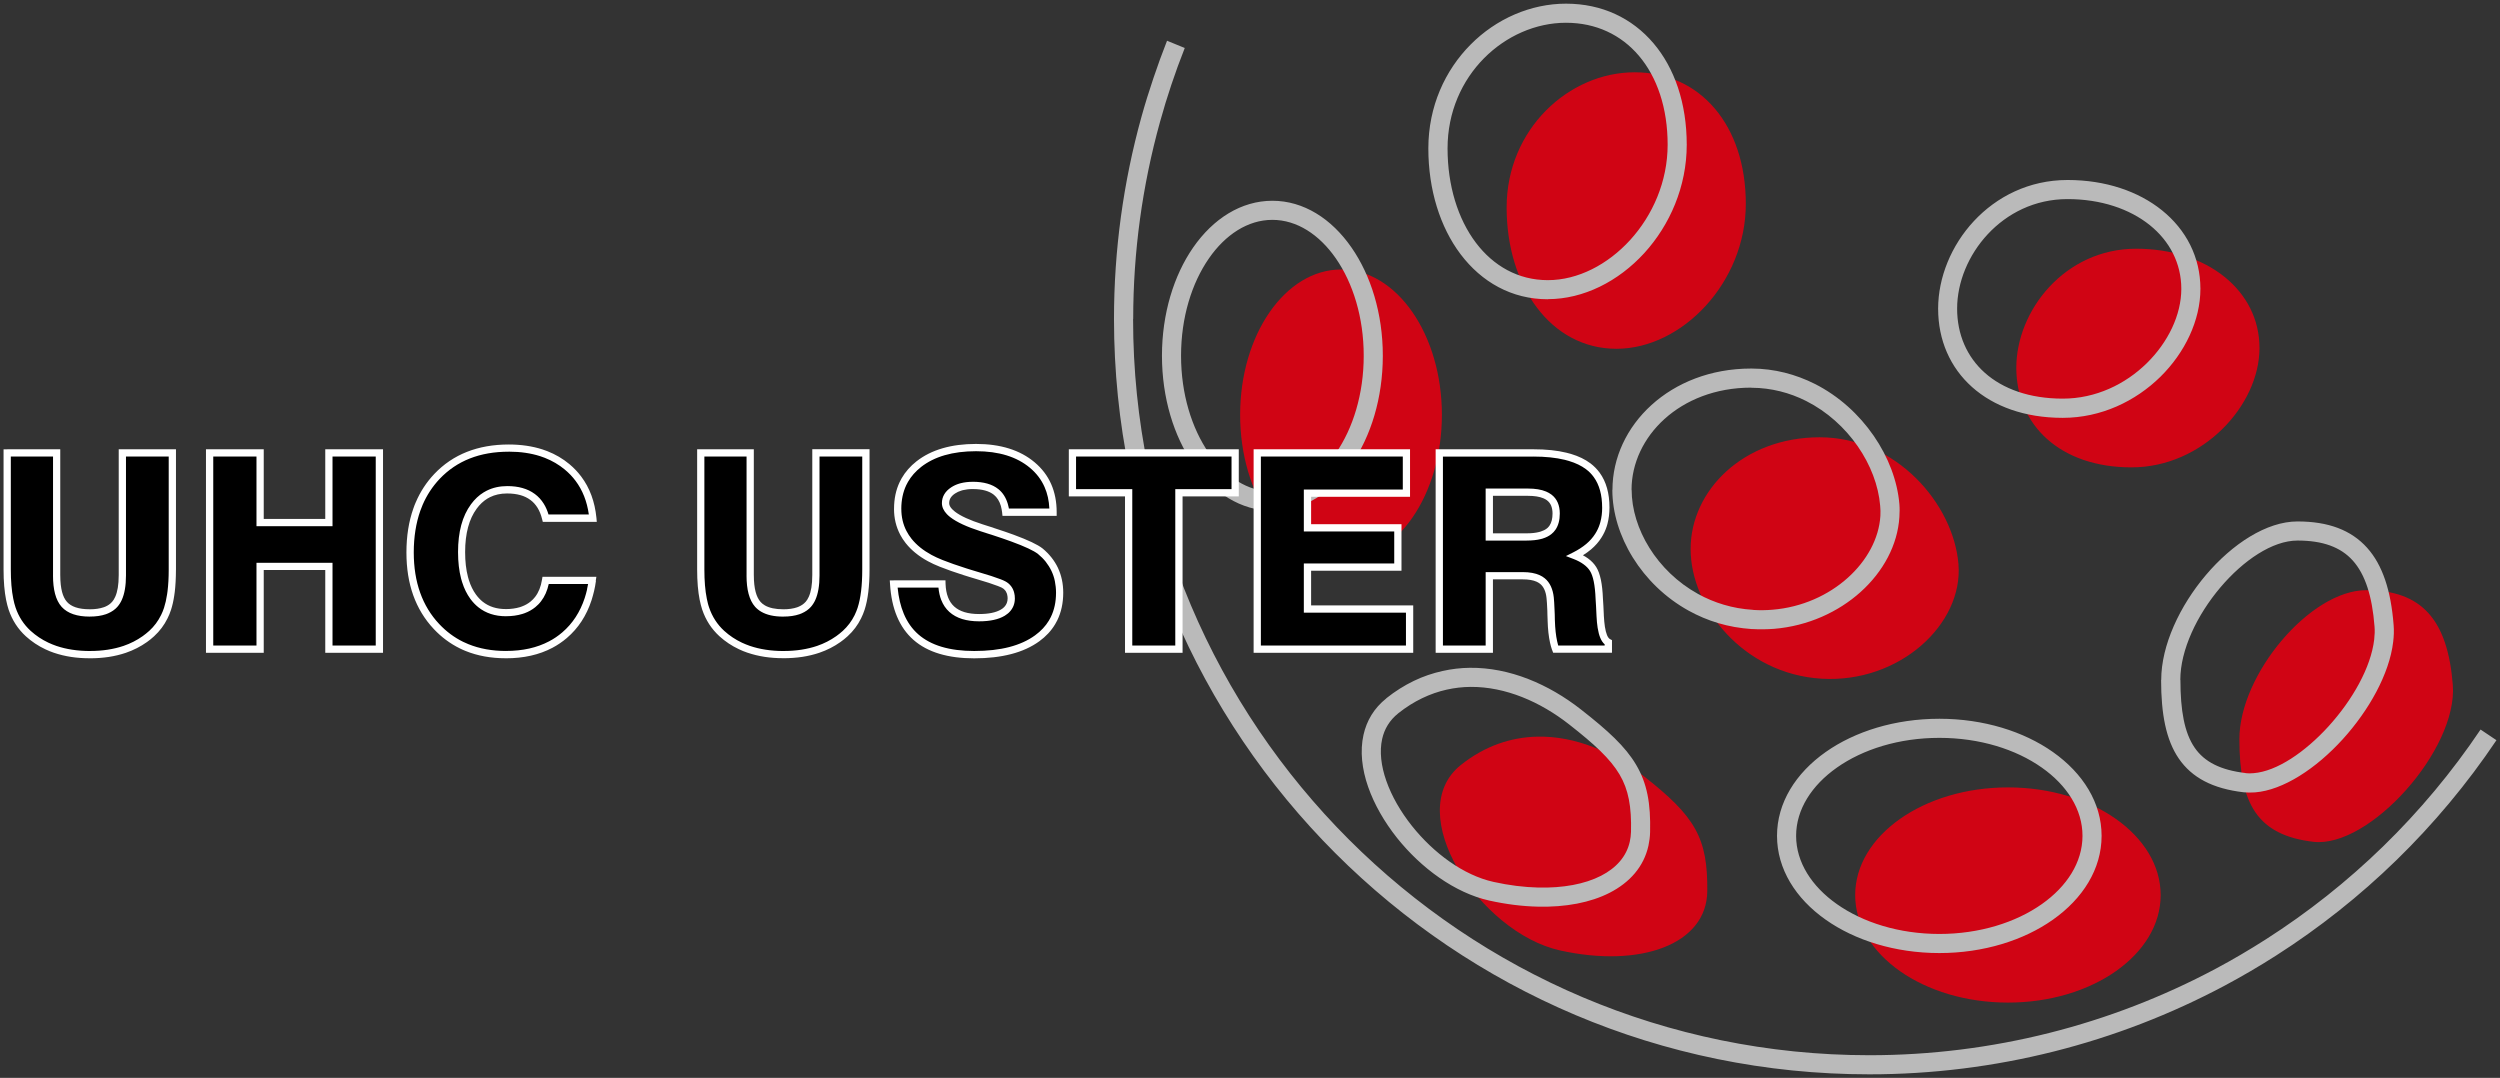 <?xml version="1.0" encoding="UTF-8" standalone="no"?>
<svg
   xmlns:svg="http://www.w3.org/2000/svg"
   xmlns="http://www.w3.org/2000/svg"
   version="1.1"
   width="703.569"
   height="303.344"
   id="svg4663">
  <rect width="100%" height="100%" fill="#333333" stroke="none"/>
  <defs
     id="defs4665" />
  <g
     transform="translate(6.07,-414.976)"
     id="layer1">
    <path
       d="m 453.968,435.32 c -18.503,0 -36.031,15.988 -36.031,38.062 0,22.068 12.403,39.75 30.906,39.75 18.503,0 36.406,-18.714 36.406,-40.781 0,-22.073 -12.778,-37.031 -31.281,-37.031 z m 141.125,49.656 c -20.061,0 -33.719,17.373 -33.719,33.5 0,16.129 12.338,28.031 32.406,28.031 20.068,0 36.031,-17.465 36.031,-33.594 0,-16.119 -14.65,-27.938 -34.719,-27.938 z m -223.75,5.844 c -15.673,0 -28.406,18.301 -28.406,40.906 0,22.598 12.733,40.938 28.406,40.938 15.681,0 28.375,-18.34 28.375,-40.938 0,-22.605 -12.694,-40.906 -28.375,-40.906 z m 134.719,47.219 c -21.474,0 -36.344,14.939 -36.344,31.438 0,16.499 14.893,35.159 36.812,36.5 21.927,1.336 39.973,-15.336 38.562,-32.281 -1.413,-16.945 -17.55,-35.656 -39.031,-35.656 z m 153.781,43.031 c -15.757,0 -35.688,23.704 -35.688,41.906 0,18.21 5.056,27.048 20.812,28.906 15.75,1.851 40.66,-25.915 39.25,-44.125 -1.413,-18.202 -8.618,-26.688 -24.375,-26.688 z m -233.281,41.219 c -7.305,0.158 -14.679,2.533 -21.5,7.969 -16.8,13.376 5.208,47.129 27.875,52.188 22.669,5.051 41.321,-1.718 41.469,-16.656 0.148,-14.934 -3.268,-20.961 -17.906,-32.406 -8.697,-6.793 -19.261,-11.325 -29.938,-11.094 z m 132.469,14.281 c -23.736,0 -43,13.584 -43,30.312 0,16.723 19.264,30.25 43,30.25 23.736,0 42.969,-13.527 42.969,-30.25 0,-16.728 -19.232,-30.312 -42.969,-30.312 z"
       id="path68"
       style="fill:#d00414;fill-opacity:1;fill-rule:evenodd;stroke:none" />
    <path
       d="m 434.655,415.976 0,0.031 c -9.979,0 -19.692,4.276 -26.875,11.531 -7.164,7.218 -11.87,17.399 -11.875,29.188 l 0,0.031 c 0.005,11.62 3.304,22.118 9.062,29.75 5.911,7.834 14.377,12.68 24.531,12.688 l 0.031,0 0,-0.031 c 10.04,0 19.874,-4.997 27.156,-12.969 7.198,-7.896 11.938,-18.737 11.938,-30.469 l 0.031,0 0,-0.031 -0.031,0 c 0,-11.697 -3.44,-21.577 -9.344,-28.531 -6.017,-7.092 -14.516,-11.149 -24.594,-11.156 l 0,-0.031 -0.031,0 z m 0,5.406 0.031,0 c 8.406,0.007 15.479,3.397 20.469,9.281 5.11,6.017 8.094,14.668 8.094,25.031 l 0,0.031 c -0.007,10.307 -4.203,19.839 -10.562,26.812 -6.303,6.902 -14.694,11.281 -23.156,11.281 l 0,-0.031 -0.031,0 0,0.031 c -8.322,-0.007 -15.298,-4.018 -20.219,-10.531 -5.073,-6.722 -7.969,-16.099 -7.969,-26.531 l 0,-0.031 c 0,-10.265 4.064,-19.101 10.281,-25.375 6.2,-6.254 14.546,-9.969 23.062,-9.969 z m -112.281,5.062 -0.031,0.031 0,0.031 c -1.341,3.402 -2.628,6.936 -3.844,10.562 -1.196,3.557 -2.314,7.127 -3.312,10.719 -5.145,18.518 -7.75,37.688 -7.75,56.938 0,58.704 23.813,111.876 62.281,150.344 38.468,38.461 91.585,62.25 150.281,62.25 l 0.031,0 0.031,0 c 35.399,0 69.643,-8.815 99.969,-24.969 4.928,-2.635 9.751,-5.456 14.469,-8.469 24.266,-15.505 45.479,-36.004 62,-60.594 l -4.469,-3 c -16.1,23.966 -36.766,43.925 -60.406,59.031 -4.597,2.936 -9.311,5.718 -14.125,8.281 -29.557,15.75 -62.938,24.344 -97.438,24.344 l 0,-0.031 -0.031,0 -0.031,0 0,0.031 c -57.188,-0.007 -108.965,-23.222 -146.469,-60.719 -37.502,-37.502 -60.719,-89.3 -60.719,-146.5 l 0.031,0 c 0,-18.804 2.558,-37.48 7.562,-55.5 0.971,-3.515 2.026,-6.986 3.188,-10.438 1.124,-3.37 2.379,-6.801 3.75,-10.281 l 0,-0.031 -4.969,-2.031 z m 253.406,39.188 c -10.846,0.007 -19.949,4.702 -26.344,11.562 -6.38,6.848 -10.055,15.896 -10.062,24.625 l -0.031,0 0,0.031 0.031,0 c 0,8.852 3.392,16.563 9.562,22.062 6.057,5.401 14.754,8.649 25.469,8.656 l 0.031,0 0.031,0 c 10.787,-0.007 20.469,-4.698 27.438,-11.531 6.986,-6.868 11.276,-15.967 11.281,-24.75 l 0.031,0 0,-0.031 -0.031,0 c 0,-8.916 -4.021,-16.624 -10.812,-22.094 -6.619,-5.339 -15.877,-8.524 -26.531,-8.531 l -0.062,0 z m -0.031,5.375 0,0.031 0.031,0 0.031,0 0,-0.031 c 9.377,0.007 17.452,2.754 23.156,7.344 5.534,4.459 8.844,10.716 8.844,17.906 l -0.031,0 0,0.031 0.031,0 c -0.007,7.321 -3.724,15.017 -9.719,20.906 -6.037,5.919 -14.361,9.969 -23.625,9.969 l -0.031,0 -0.031,0 c -9.308,-0.007 -16.799,-2.723 -21.906,-7.281 -5.016,-4.472 -7.781,-10.772 -7.781,-18.031 l 0.031,0 0,-0.031 -0.031,0 c 0.007,-7.381 3.152,-15.066 8.625,-20.938 5.45,-5.847 13.202,-9.867 22.406,-9.875 z m -223.75,0.469 c -8.778,0.007 -16.656,5.044 -22.281,13.156 -5.431,7.827 -8.774,18.593 -8.781,30.438 l 0,0.031 c 0.007,11.86 3.351,22.642 8.781,30.469 5.633,8.113 13.51,13.149 22.281,13.156 l 0.031,0 c 8.771,-0.007 16.648,-5.036 22.281,-13.156 5.431,-7.819 8.774,-18.585 8.781,-30.438 l 0,-0.031 0,-0.031 c 0,-11.865 -3.374,-22.611 -8.812,-30.438 -5.625,-8.113 -13.482,-13.149 -22.25,-13.156 l -0.031,0 z m 0,5.375 0,0.031 0.031,0 0,-0.031 c 6.883,0 13.212,4.163 17.844,10.844 4.841,6.979 7.844,16.642 7.844,27.375 l -0.031,0 0,0.031 0,0.031 0.031,0 c -0.007,10.718 -3.01,20.394 -7.844,27.375 -4.639,6.688 -10.954,10.805 -17.844,10.812 l -0.031,0 c -6.883,-0.007 -13.204,-4.132 -17.844,-10.812 -4.841,-6.981 -7.844,-16.678 -7.844,-27.406 l 0,-0.031 c 0,-10.721 3.002,-20.401 7.844,-27.375 4.632,-6.685 10.954,-10.844 17.844,-10.844 z m 134.719,41.844 c -11.433,0.007 -21.145,4.038 -28,10.25 -6.959,6.296 -10.992,14.86 -11,23.875 l -0.031,0 0,0.031 c 0,12.752 8.203,26.656 21.5,34 2.579,1.425 5.381,2.62 8.344,3.5 2.948,0.875 6.075,1.434 9.344,1.656 l 0.156,0 c 2.125,0.123 4.188,0.085 6.188,-0.062 9.53,-0.796 18.068,-4.737 24.344,-10.375 6.372,-5.731 10.426,-13.247 10.906,-21.094 0.074,-1.223 0.099,-2.429 0,-3.625 -1.082,-13.018 -10.264,-27.01 -23.812,-33.844 -2.657,-1.336 -5.506,-2.414 -8.469,-3.156 -2.956,-0.732 -6.047,-1.149 -9.281,-1.156 l -0.156,0 -0.031,0 z m 0,5.375 0,0.031 0.031,0 0.125,0 0.031,0 c 2.743,0.01 5.439,0.369 8,1 2.564,0.636 5.013,1.558 7.312,2.719 11.879,5.988 19.902,18.164 20.844,29.469 0.099,0.979 0.112,1.938 0.062,2.875 -0.392,6.38 -3.809,12.599 -9.156,17.406 -5.436,4.893 -12.878,8.315 -21.188,9 -1.795,0.148 -3.582,0.186 -5.406,0.062 l -0.156,-0.031 c -2.857,-0.18 -5.578,-0.668 -8.156,-1.438 -2.556,-0.754 -4.987,-1.781 -7.25,-3.031 -11.559,-6.38 -18.687,-18.385 -18.687,-29.312 l -0.031,0 c 0,-7.469 3.415,-14.624 9.25,-19.906 5.934,-5.367 14.361,-8.836 24.375,-8.844 z m 153.781,37.656 c -8.714,0 -18.366,6.345 -25.781,15.094 -7.309,8.635 -12.562,19.738 -12.562,29.5 l -0.031,0 0,0.031 c 0,9.636 1.399,16.873 4.969,22.094 3.71,5.401 9.536,8.472 18.25,9.5 1.033,0.099 2.105,0.105 3.188,0.031 7.967,-0.621 17.218,-6.726 24.688,-14.938 7.385,-8.12 13.156,-18.41 14.219,-27.438 0.197,-1.6 0.248,-3.157 0.125,-4.688 -0.747,-9.713 -3.101,-16.918 -7.469,-21.781 -4.491,-4.997 -10.917,-7.406 -19.594,-7.406 z m 0,5.375 0.031,0 c 7.063,0 12.129,1.836 15.531,5.625 3.523,3.92 5.469,10.069 6.125,18.562 0.099,1.173 0.054,2.416 -0.094,3.688 -0.929,7.876 -6.144,17.033 -12.844,24.406 -6.631,7.282 -14.592,12.685 -21.125,13.188 -0.749,0.074 -1.487,0.074 -2.188,0 l 0,-0.031 c -7.035,-0.823 -11.617,-3.126 -14.375,-7.156 -2.894,-4.215 -4,-10.496 -4,-19.062 l -0.031,0 c 0.007,-8.441 4.704,-18.269 11.281,-26.031 6.476,-7.644 14.657,-13.18 21.688,-13.188 z m -232.906,35.812 c -2.578,0.029 -5.143,0.329 -7.719,0.906 -2.719,0.606 -5.435,1.509 -8.062,2.781 -2.62,1.265 -5.209,2.876 -7.719,4.875 l 0,0.031 c -3.496,2.783 -5.557,6.312 -6.438,10.281 -1.013,4.541 -0.457,9.59 1.312,14.656 1.711,4.898 4.556,9.85 8.125,14.344 6.764,8.482 16.252,15.466 25.938,17.625 4.738,1.055 9.345,1.62 13.656,1.719 7.881,0.195 14.869,-1.153 20.25,-3.906 5.694,-2.919 9.607,-7.369 10.906,-13.219 0.256,-1.208 0.444,-2.491 0.469,-3.812 0.205,-8.113 -0.834,-13.759 -3.938,-19 -3.012,-5.108 -7.902,-9.597 -15.531,-15.562 -9.067,-7.104 -20.079,-11.844 -31.25,-11.719 z m 0.219,5.375 c 9.816,-0.064 19.589,4.193 27.719,10.562 7.087,5.549 11.574,9.664 14.188,14.094 2.529,4.277 3.391,9.082 3.219,16.125 -0.03,0.964 -0.147,1.909 -0.344,2.781 -0.924,4.171 -3.824,7.412 -8.094,9.594 -4.578,2.347 -10.694,3.485 -17.688,3.312 -3.971,-0.099 -8.198,-0.615 -12.594,-1.594 -8.428,-1.878 -16.842,-8.109 -22.906,-15.719 -3.215,-4.038 -5.741,-8.431 -7.25,-12.75 -1.452,-4.159 -1.94,-8.23 -1.156,-11.75 0.614,-2.776 2.074,-5.261 4.531,-7.219 l 0.031,-0.031 c 2.194,-1.74 4.417,-3.127 6.688,-4.219 2.27,-1.097 4.582,-1.889 6.875,-2.406 2.251,-0.503 4.516,-0.766 6.781,-0.781 z m 131.875,8.938 0,0.031 c -12.439,0.005 -23.741,3.566 -31.938,9.344 -8.475,5.968 -13.711,14.305 -13.719,23.594 l -0.031,0 0,0.031 0.031,0 c 0.007,9.286 5.236,17.628 13.719,23.594 8.189,5.781 19.506,9.367 31.938,9.375 l 0.031,0 c 12.444,0 23.741,-3.594 31.938,-9.375 8.475,-5.973 13.719,-14.308 13.719,-23.594 l 0.031,0 0,-0.031 -0.031,0 c 0,-9.293 -5.241,-17.618 -13.719,-23.594 -8.196,-5.771 -19.475,-9.339 -31.906,-9.344 l 0,-0.031 -0.031,0 -0.031,0 z m 0,5.406 0.031,0 0.031,0 c 11.278,0 21.466,3.196 28.812,8.375 7.07,4.975 11.438,11.768 11.438,19.188 l 0,0.031 c -0.005,7.42 -4.373,14.213 -11.438,19.188 -7.351,5.184 -17.551,8.406 -28.844,8.406 l 0,-0.031 -0.031,0 0,0.031 c -11.278,-0.007 -21.469,-3.23 -28.812,-8.406 -7.072,-4.982 -11.461,-11.768 -11.469,-19.188 l 0.031,0 0,-0.031 -0.031,0 c 0.007,-7.415 4.396,-14.206 11.469,-19.188 7.351,-5.179 17.527,-8.375 28.812,-8.375 z"
       id="path82"
       style="fill:#bababa;fill-opacity:1;fill-rule:nonzero;stroke:none" />
    <path
       d="m -4.047,542.424 13.913,0 0,34.507 c 0,3.801 0.72,6.498 2.152,8.113 1.447,1.612 3.828,2.423 7.141,2.423 3.276,0 5.633,-0.811 7.058,-2.423 1.417,-1.615 2.137,-4.311 2.137,-8.113 l 0,-34.507 14.068,0 0,32.815 c 0,4.617 -0.449,8.307 -1.343,11.061 -0.907,2.754 -2.396,5.081 -4.472,6.974 -2.172,1.97 -4.708,3.459 -7.588,4.445 -2.894,0.984 -6.143,1.482 -9.784,1.482 -3.619,0 -6.868,-0.498 -9.762,-1.482 -2.887,-0.986 -5.423,-2.475 -7.595,-4.445 -2.095,-1.923 -3.614,-4.262 -4.543,-7.03 -0.922,-2.761 -1.383,-6.436 -1.383,-11.004 l 0,-32.815 z m 56.964,55.245 0,-55.245 14.214,0 0,19.615 19.356,0 0,-19.615 14.211,0 0,55.245 -14.211,0 0,-23.29 -19.356,0 0,23.29 -14.214,0 z M 160.631,578.306 c -0.942,6.631 -3.557,11.768 -7.819,15.414 -4.262,3.648 -9.769,5.48 -16.511,5.48 -8.078,0 -14.598,-2.635 -19.551,-7.911 -4.955,-5.27 -7.43,-12.215 -7.43,-20.818 0,-8.943 2.524,-16.092 7.556,-21.417 5.044,-5.325 11.796,-7.987 20.243,-7.987 6.693,0 12.173,1.767 16.405,5.29 4.242,3.523 6.661,8.33 7.262,14.436 l -13.277,0 c -0.651,-2.648 -1.881,-4.647 -3.698,-5.973 -1.802,-1.348 -4.186,-2.014 -7.141,-2.014 -3.947,0 -7.077,1.565 -9.37,4.689 -2.305,3.123 -3.459,7.393 -3.459,12.823 0,5.401 1.09,9.602 3.264,12.584 2.172,2.985 5.241,4.479 9.195,4.479 3.173,0 5.717,-0.774 7.625,-2.327 1.92,-1.551 3.116,-3.801 3.584,-6.749 l 13.122,0 z m 30.508,-35.882 13.913,0 0,34.507 c 0,3.801 0.72,6.498 2.152,8.113 1.447,1.612 3.831,2.423 7.141,2.423 3.279,0 5.64,-0.811 7.058,-2.423 1.42,-1.615 2.14,-4.311 2.14,-8.113 l 0,-34.507 14.066,0 0,32.815 c 0,4.617 -0.449,8.307 -1.343,11.061 -0.907,2.754 -2.396,5.081 -4.464,6.974 -2.179,1.97 -4.716,3.459 -7.595,4.445 -2.894,0.984 -6.143,1.482 -9.784,1.482 -3.619,0 -6.868,-0.498 -9.762,-1.482 -2.884,-0.986 -5.416,-2.475 -7.595,-4.445 -2.095,-1.923 -3.611,-4.262 -4.541,-7.03 -0.924,-2.761 -1.385,-6.436 -1.385,-11.004 l 0,-32.815 z m 54.301,36.895 13.585,0 c 0.099,3.15 1.028,5.519 2.781,7.107 1.755,1.585 4.311,2.381 7.694,2.381 2.864,0 5.093,-0.473 6.666,-1.425 1.58,-0.944 2.369,-2.285 2.369,-4.018 0,-0.865 -0.197,-1.649 -0.56,-2.339 -0.382,-0.678 -0.907,-1.203 -1.592,-1.553 -1.021,-0.545 -3.528,-1.417 -7.538,-2.583 -3.991,-1.176 -7.373,-2.315 -10.127,-3.419 -3.969,-1.57 -6.986,-3.661 -9.049,-6.247 -2.061,-2.586 -3.094,-5.603 -3.094,-9.049 0,-5.275 1.984,-9.473 5.938,-12.584 3.969,-3.108 9.328,-4.674 16.114,-4.674 6.643,0 11.921,1.642 15.826,4.918 3.9,3.279 5.85,7.694 5.85,13.27 l -13.312,0 c -0.293,-2.571 -1.21,-4.479 -2.719,-5.694 -1.523,-1.23 -3.695,-1.844 -6.555,-1.844 -2.263,0 -4.122,0.476 -5.542,1.41 -1.417,0.937 -2.137,2.125 -2.137,3.587 0,2.445 3.39,4.758 10.166,6.937 1.23,0.399 2.159,0.693 2.818,0.895 l 0.545,0.197 c 7.008,2.263 11.381,4.107 13.137,5.497 1.782,1.462 3.123,3.168 4.06,5.122 0.922,1.972 1.383,4.151 1.383,6.555 0,5.492 -2.11,9.784 -6.323,12.843 -4.215,3.062 -10.112,4.592 -17.722,4.592 -7.183,0 -12.648,-1.637 -16.4,-4.928 -3.752,-3.291 -5.835,-8.265 -6.261,-14.953 z m 66.126,18.35 0,-44.029 -15.828,0 0,-11.216 45.797,0 0,11.216 -15.826,0 0,44.029 -14.142,0 z m 36.188,0 0,-55.245 41.976,0 0,11.335 -27.838,0 0,9.754 25.435,0 0,11.061 -25.435,0 0,11.803 28.741,0 0,11.293 -42.878,0 z m 65.301,-31.585 10.538,0 c 2.842,0 4.94,-0.523 6.274,-1.573 1.341,-1.055 2.007,-2.731 2.007,-5.024 0,-2.034 -0.651,-3.528 -1.942,-4.514 -1.307,-0.986 -3.291,-1.489 -5.968,-1.489 l -10.908,0 0,12.599 z m -14.066,31.585 0,-55.245 26.433,0 c 7.003,0 12.165,1.257 15.478,3.752 3.318,2.495 4.967,6.38 4.967,11.628 0,3.096 -0.705,5.758 -2.122,7.96 -1.413,2.214 -3.599,4.072 -6.584,5.569 2.418,0.937 4.139,2.187 5.137,3.781 0.998,1.585 1.573,4.373 1.726,8.376 0.074,1.119 0.148,2.643 0.222,4.536 0.173,4.457 0.937,7.03 2.29,7.736 l 0,1.908 -14.82,0 c -0.72,-1.95 -1.139,-4.627 -1.242,-8.029 -0.099,-3.397 -0.197,-5.527 -0.293,-6.414 -0.222,-2.155 -0.952,-3.725 -2.182,-4.726 -1.215,-0.998 -3.059,-1.494 -5.507,-1.494 l -9.446,0 0,20.663 -14.066,0 z"
       id="path98"
       style="fill:#000000;fill-opacity:1;fill-rule:nonzero;stroke:none" />
    <path
       d="m -4.047,541.403 13.913,0 1.021,0 0,1.021 0,34.507 0.007,0 c 0,1.817 0.173,3.353 0.495,4.617 0.313,1.188 0.781,2.132 1.39,2.818 l 0,0 0.007,0.005 0.007,0.007 c 0.293,0.328 0.641,0.624 1.04,0.868 0.399,0.251 0.865,0.476 1.383,0.648 1.077,0.365 2.399,0.545 3.942,0.545 l 0.049,0 0,0.007 c 1.509,0 2.803,-0.197 3.865,-0.557 0.173,-0.049 0.335,-0.123 0.481,-0.173 l 0.007,-0.007 c 0.769,-0.328 1.405,-0.776 1.893,-1.334 l 0,0.005 0.007,-0.013 0.015,-0.008 c 0.173,-0.197 0.313,-0.399 0.454,-0.616 0.148,-0.222 0.271,-0.473 0.399,-0.754 l 0.005,0 c 0.666,-1.452 1.001,-3.478 1.001,-6.049 l 0.007,0 0,-34.507 0,-1.021 1.018,0 14.068,0 1.025,0 0,1.021 0,32.815 0,0.099 -0.007,0 c -0.005,2.349 -0.123,4.452 -0.343,6.296 l -0.005,0.015 -0.123,0.873 0,0.015 c -0.222,1.523 -0.537,2.887 -0.922,4.08 l -0.007,0 -0.005,0.025 c -0.148,0.419 -0.288,0.823 -0.441,1.2 -0.148,0.37 -0.328,0.754 -0.518,1.139 l 0,0 c -0.937,1.915 -2.201,3.592 -3.779,5.039 l 0,0.007 -0.022,0.015 -0.007,0.005 c -0.306,0.281 -0.636,0.56 -0.976,0.841 -0.338,0.271 -0.678,0.53 -1.021,0.774 -1.79,1.272 -3.767,2.278 -5.926,3.02 -1.509,0.51 -3.104,0.9 -4.787,1.159 -1.684,0.251 -3.459,0.385 -5.325,0.385 l 0,-0.007 c -1.873,0 -3.648,-0.123 -5.302,-0.377 -1.684,-0.259 -3.286,-0.648 -4.787,-1.159 l 0,0 -0.022,-0.008 -0.012,0 c -0.426,-0.148 -0.838,-0.301 -1.237,-0.461 -0.399,-0.173 -0.804,-0.343 -1.203,-0.532 -2.004,-0.942 -3.836,-2.164 -5.477,-3.653 l 0,0 c -1.112,-1.019 -2.068,-2.15 -2.879,-3.395 -0.804,-1.25 -1.459,-2.606 -1.95,-4.06 l 0,-0.005 -0.012,-0.049 -0.007,0 c -0.123,-0.385 -0.251,-0.811 -0.37,-1.279 l 0,0 c -0.123,-0.439 -0.222,-0.902 -0.316,-1.383 l -0.007,0 c -0.481,-2.411 -0.727,-5.283 -0.727,-8.608 l 0,-32.815 0,-1.021 1.028,0 z m 12.9,2.049 -11.879,0 0,31.788 c 0,3.192 0.222,5.931 0.685,8.209 l 0,0 c 0.074,0.434 0.173,0.86 0.286,1.265 l 0,0.008 c 0.099,0.37 0.222,0.762 0.343,1.154 l -0.007,0 0.022,0.049 0,0 c 0.439,1.307 1.018,2.514 1.726,3.604 0.705,1.092 1.551,2.09 2.537,2.993 l 0.007,0.005 c 1.474,1.336 3.136,2.448 4.975,3.313 0.35,0.148 0.72,0.32 1.097,0.476 0.37,0.148 0.754,0.301 1.131,0.426 l 0,0.007 0.015,0 0.007,0 c 1.39,0.473 2.864,0.831 4.437,1.067 1.592,0.247 3.261,0.372 5.002,0.372 l 0,-0.007 c 1.775,0 3.446,-0.123 5.016,-0.365 1.573,-0.247 3.054,-0.594 4.437,-1.067 1.972,-0.673 3.774,-1.595 5.396,-2.746 0.32,-0.222 0.636,-0.463 0.929,-0.707 0.293,-0.222 0.587,-0.481 0.887,-0.754 l 0.007,-0.007 0.012,-0.007 0,0 c 1.39,-1.27 2.502,-2.751 3.328,-4.442 l 0.005,0 c 0.148,-0.316 0.308,-0.658 0.456,-1.013 0.148,-0.357 0.279,-0.715 0.389,-1.062 l 0.007,-0.022 0,-0.007 c 0.35,-1.082 0.636,-2.332 0.846,-3.737 l 0,0 0.123,-0.86 0,0 c 0.222,-1.809 0.335,-3.828 0.335,-6.044 l 0,0 0,-0.099 0,-31.788 -12.027,0 0,33.479 0,0 c 0,2.857 -0.397,5.157 -1.188,6.895 l 0,0 c -0.148,0.335 -0.335,0.678 -0.537,0.993 -0.197,0.32 -0.419,0.614 -0.651,0.873 l -0.005,0.015 -0.007,0.015 c -0.693,0.781 -1.573,1.403 -2.635,1.859 l 0,0 c -0.197,0.074 -0.412,0.173 -0.621,0.247 -1.272,0.439 -2.788,0.663 -4.528,0.663 l 0,0.007 -0.049,0 c -1.76,0 -3.298,-0.222 -4.597,-0.663 -0.663,-0.222 -1.272,-0.51 -1.817,-0.853 -0.552,-0.35 -1.043,-0.754 -1.467,-1.223 l -0.007,-0.015 -0.015,-0.013 c -0.823,-0.924 -1.44,-2.147 -1.839,-3.656 -0.382,-1.447 -0.572,-3.158 -0.572,-5.135 l 0.007,0 0,-33.479 z m 43.043,54.217 0,-55.245 0,-1.021 1.021,0 14.214,0 1.021,0 0,1.021 0,18.594 17.315,0 0,-18.594 0,-1.021 1.021,0 14.211,0 1.021,0 0,1.021 0,55.245 0,1.021 -1.021,0 -14.211,0 -1.021,0 0,-1.021 0,-22.27 -17.315,0 0,22.27 0,1.021 -1.021,0 -14.214,0 -1.021,0 0,-1.021 z m 2.049,-54.217 0,53.19 12.165,0 0,-22.262 0,-1.021 1.021,0 19.356,0 1.021,0 0,1.021 0,22.262 12.165,0 0,-53.19 -12.165,0 0,18.587 0,1.028 -1.021,0 -19.356,0 -1.021,0 0,-1.028 0,-18.587 -12.165,0 z m 107.7,35 -0.013,0.074 c -0.123,0.956 -0.308,1.886 -0.51,2.781 -0.222,0.895 -0.456,1.767 -0.72,2.601 -1.413,4.324 -3.725,7.861 -6.924,10.6 l -0.022,0.02 c -0.621,0.532 -1.272,1.028 -1.957,1.489 -0.683,0.468 -1.39,0.895 -2.11,1.272 -3.71,1.965 -8.078,2.948 -13.087,2.948 l -0.025,0 0,-0.007 c -4.173,0 -7.952,-0.683 -11.32,-2.053 -0.51,-0.197 -1.05,-0.446 -1.622,-0.727 -2.726,-1.341 -5.172,-3.158 -7.324,-5.45 -2.579,-2.739 -4.506,-5.919 -5.793,-9.518 -1.272,-3.569 -1.908,-7.573 -1.908,-11.998 l -0.005,0 0,-0.025 0.005,0 c 0,-4.583 0.651,-8.719 1.95,-12.382 0.197,-0.606 0.441,-1.2 0.685,-1.767 l 0.007,0 c 1.265,-2.97 2.998,-5.618 5.184,-7.93 l 0,0 c 2.628,-2.776 5.702,-4.856 9.21,-6.242 l 0.007,0 c 3.493,-1.376 7.415,-2.068 11.768,-2.068 l 0.025,0 0,0 c 3.444,0.007 6.589,0.468 9.419,1.378 0.461,0.148 0.915,0.313 1.371,0.488 2.297,0.895 4.388,2.118 6.239,3.661 l 0.049,0.049 0.007,0 c 0.616,0.518 1.203,1.07 1.748,1.642 0.53,0.567 1.048,1.168 1.523,1.804 2.403,3.192 3.828,7.07 4.282,11.628 l 0.099,1.124 -1.124,0 -13.277,0 -0.796,0 -0.197,-0.781 c -0.301,-1.225 -0.735,-2.293 -1.292,-3.195 -0.545,-0.88 -1.218,-1.622 -2.021,-2.209 l -0.005,0 c -0.799,-0.594 -1.74,-1.048 -2.81,-1.348 -1.097,-0.306 -2.342,-0.461 -3.725,-0.461 l -0.025,0 0,0 c -1.797,0 -3.417,0.357 -4.829,1.062 l 0,0.007 c -0.247,0.123 -0.468,0.246 -0.678,0.37 l 0,0 c -1.131,0.693 -2.145,1.634 -3.017,2.83 l 0,0.007 c -1.077,1.454 -1.888,3.192 -2.426,5.206 -0.552,2.041 -0.831,4.38 -0.831,7.008 l 0,0.049 0,0 c 0,2.598 0.264,4.906 0.789,6.91 l 0,0.007 c 0.074,0.274 0.148,0.594 0.274,0.952 l 0,0 c 0.488,1.551 1.159,2.906 1.997,4.06 l 0.015,0.02 0.007,0.007 c 0.279,0.377 0.572,0.735 0.88,1.055 0.313,0.335 0.643,0.636 0.971,0.902 1.733,1.383 3.9,2.081 6.505,2.081 l 0.025,0 0,0.007 c 1.467,0 2.795,-0.197 3.969,-0.545 l 0,0 c 0.197,-0.074 0.377,-0.123 0.552,-0.197 0.91,-0.338 1.721,-0.799 2.426,-1.371 l 0.025,-0.025 0.008,-0.007 c 0.222,-0.197 0.454,-0.399 0.671,-0.616 0.197,-0.222 0.412,-0.446 0.594,-0.685 0.971,-1.257 1.607,-2.85 1.915,-4.777 l 0.148,-0.868 0.868,0 13.122,0 1.173,0 -0.173,1.166 z m -2.514,2.384 c 0.123,-0.488 0.197,-0.986 0.301,-1.501 l -11.076,0 c -0.412,1.901 -1.127,3.513 -2.152,4.841 -0.222,0.308 -0.491,0.594 -0.749,0.868 -0.259,0.264 -0.545,0.523 -0.838,0.767 l -0.008,0.007 -0.025,0.022 -0.007,0.008 c -0.88,0.712 -1.886,1.284 -3.005,1.696 -0.222,0.074 -0.446,0.173 -0.671,0.222 -1.348,0.412 -2.879,0.629 -4.563,0.629 l 0,0.007 -0.025,0 c -3.081,0 -5.675,-0.853 -7.785,-2.544 -0.412,-0.328 -0.804,-0.693 -1.166,-1.075 -0.37,-0.385 -0.72,-0.811 -1.055,-1.267 l 0.007,0 -0.015,-0.005 -0.007,-0.015 c -0.971,-1.334 -1.74,-2.887 -2.297,-4.662 l -0.007,0 c -0.099,-0.301 -0.197,-0.643 -0.301,-1.048 l 0,0 c -0.567,-2.174 -0.846,-4.654 -0.853,-7.427 l 0,0 0,-0.049 c 0,-2.795 0.301,-5.317 0.895,-7.541 0.606,-2.256 1.531,-4.228 2.758,-5.889 1.043,-1.42 2.243,-2.537 3.599,-3.362 l 0.007,0 c 0.274,-0.173 0.552,-0.32 0.811,-0.454 l 0.007,0 c 1.698,-0.853 3.619,-1.279 5.744,-1.287 l 0,0 0.025,0 c 1.565,0 2.99,0.173 4.277,0.54 1.306,0.37 2.468,0.922 3.466,1.669 l 0.007,0 c 1.013,0.742 1.866,1.679 2.544,2.781 0.552,0.887 0.991,1.888 1.319,2.998 l 11.349,0 c -0.518,-3.688 -1.767,-6.853 -3.744,-9.481 -0.414,-0.552 -0.875,-1.097 -1.371,-1.622 -0.491,-0.51 -1.021,-1.006 -1.58,-1.474 l 0,0 -0.049,-0.049 c -1.684,-1.395 -3.579,-2.507 -5.675,-3.325 -0.404,-0.148 -0.823,-0.308 -1.25,-0.446 -2.635,-0.846 -5.571,-1.279 -8.798,-1.279 l 0,0.007 -0.025,0 c -4.102,0 -7.777,0.636 -11.021,1.92 l 0,0 c -3.234,1.279 -6.064,3.195 -8.482,5.744 -2.012,2.14 -3.611,4.578 -4.792,7.324 l 0,0.008 c -0.222,0.545 -0.449,1.09 -0.643,1.642 -1.215,3.459 -1.839,7.366 -1.839,11.704 l 0.007,0 0,0.025 -0.007,0 c 0,4.178 0.601,7.952 1.804,11.32 1.188,3.335 2.968,6.269 5.344,8.798 1.992,2.118 4.235,3.794 6.737,5.019 0.446,0.222 0.949,0.446 1.494,0.663 3.138,1.272 6.661,1.908 10.553,1.915 l 0,-0.007 0.025,0 c 4.674,0 8.726,-0.91 12.138,-2.712 0.67,-0.35 1.314,-0.735 1.913,-1.146 0.609,-0.412 1.203,-0.868 1.775,-1.356 l 0.022,-0.02 c 2.906,-2.49 5.009,-5.717 6.31,-9.678 0.251,-0.791 0.481,-1.602 0.671,-2.433 z m 32.009,-39.432 13.913,0 1.021,0 0,1.021 0,34.507 0.007,0 c 0,1.817 0.173,3.353 0.503,4.617 0.313,1.188 0.781,2.132 1.39,2.818 l -0.007,0 0.007,0.005 0.007,0.007 c 0.173,0.197 0.355,0.365 0.545,0.518 l 0.007,0 c 0.197,0.148 0.419,0.316 0.643,0.441 l 0,0.005 c 1.257,0.727 2.975,1.097 5.169,1.097 l 0.049,0 0,0.007 c 1.509,0 2.803,-0.197 3.865,-0.557 l 0,0 c 0.173,-0.049 0.328,-0.123 0.488,-0.197 l 0,0 c 0.769,-0.328 1.405,-0.777 1.893,-1.334 l 0,0.005 0.015,-0.013 0.008,-0.007 c 0.173,-0.197 0.32,-0.399 0.454,-0.616 0.148,-0.222 0.274,-0.473 0.399,-0.754 l 0.005,0 c 0.666,-1.452 1.001,-3.478 1.001,-6.049 l 0.007,0 0,-34.507 0,-1.021 1.021,0 14.066,0 1.025,0 0,1.021 0,32.815 c 0,4.723 -0.468,8.517 -1.398,11.374 l -0.005,0 -0.007,0.025 c -0.148,0.419 -0.286,0.816 -0.441,1.193 l 0,0 c -0.148,0.35 -0.313,0.735 -0.518,1.146 -0.934,1.915 -2.199,3.599 -3.779,5.039 l 0,0.007 -0.022,0.015 -0.005,0.005 c -0.308,0.281 -0.636,0.56 -0.979,0.841 -0.335,0.271 -0.678,0.53 -1.021,0.774 -1.79,1.272 -3.767,2.278 -5.926,3.02 -1.509,0.51 -3.104,0.9 -4.787,1.159 -1.684,0.251 -3.459,0.385 -5.325,0.385 l 0,-0.007 c -1.871,0 -3.646,-0.123 -5.302,-0.377 -1.684,-0.259 -3.284,-0.648 -4.787,-1.159 l 0,0 -0.02,-0.007 -0.015,0 c -0.426,-0.148 -0.838,-0.301 -1.237,-0.461 -0.397,-0.173 -0.804,-0.343 -1.201,-0.532 -2.007,-0.942 -3.838,-2.164 -5.48,-3.653 l 0,0 c -1.109,-1.021 -2.068,-2.152 -2.879,-3.397 -0.804,-1.25 -1.459,-2.606 -1.947,-4.06 l 0,-0.005 -0.015,-0.049 -0.007,0 c -0.123,-0.385 -0.251,-0.811 -0.37,-1.279 l 0,0 c -0.123,-0.439 -0.222,-0.902 -0.316,-1.383 l -0.007,0 c -0.481,-2.411 -0.72,-5.283 -0.72,-8.608 l 0,-32.815 0,-1.021 1.021,0 z m 12.9,2.049 -11.879,0 0,31.788 c 0,3.192 0.222,5.931 0.685,8.209 l 0,0 c 0.074,0.434 0.173,0.86 0.286,1.265 l 0,0.008 c 0.099,0.37 0.197,0.762 0.343,1.154 l 0,0 0.015,0.049 0,0 c 0.439,1.307 1.021,2.514 1.726,3.604 0.705,1.092 1.551,2.09 2.537,2.993 l 0.007,0.005 c 1.474,1.336 3.136,2.448 4.975,3.313 0.35,0.148 0.72,0.32 1.097,0.476 0.37,0.148 0.754,0.301 1.131,0.426 l 0,0.007 0.015,0 0.007,0 c 1.39,0.473 2.864,0.831 4.437,1.067 1.592,0.247 3.264,0.372 5.002,0.372 l 0,-0.007 c 1.775,0 3.454,-0.123 5.024,-0.365 1.565,-0.247 3.047,-0.594 4.432,-1.067 1.97,-0.673 3.772,-1.595 5.394,-2.746 0.32,-0.222 0.636,-0.463 0.929,-0.707 0.293,-0.222 0.587,-0.481 0.887,-0.754 l 0.007,-0.007 0.013,-0.007 0,0 c 1.393,-1.277 2.502,-2.751 3.335,-4.437 0.148,-0.293 0.293,-0.634 0.446,-1.018 l 0.007,0 c 0.148,-0.357 0.279,-0.715 0.392,-1.062 l 0.005,-0.022 0,-0.007 c 0.86,-2.64 1.294,-6.224 1.294,-10.738 l 0,-31.788 -12.027,0 0,33.479 0,0 c 0,2.857 -0.397,5.157 -1.186,6.895 l 0,0 c -0.148,0.335 -0.338,0.678 -0.54,0.993 -0.197,0.32 -0.419,0.614 -0.643,0.873 l -0.013,0.015 -0.007,0.015 c -0.693,0.781 -1.573,1.403 -2.628,1.859 l 0,0 c -0.197,0.074 -0.404,0.173 -0.629,0.247 l 0,0 c -1.272,0.439 -2.788,0.663 -4.528,0.663 l 0,0.008 -0.049,0 c -2.549,0 -4.62,-0.461 -6.197,-1.383 -0.328,-0.197 -0.636,-0.399 -0.902,-0.624 l 0,0 c -0.279,-0.222 -0.545,-0.473 -0.781,-0.732 l 0,-0.007 -0.008,-0.008 -0.015,-0.013 c -0.823,-0.924 -1.432,-2.147 -1.837,-3.656 -0.385,-1.44 -0.574,-3.158 -0.574,-5.135 l 0.007,0 0,-33.479 z m 41.401,34.847 13.585,0 0.986,0 0.024,0.993 c 0.049,1.452 0.279,2.717 0.705,3.794 l 0,0.007 c 0.399,1.033 0.979,1.893 1.733,2.579 0.769,0.69 1.718,1.215 2.857,1.565 1.181,0.362 2.566,0.545 4.159,0.545 2.677,0 4.731,-0.426 6.143,-1.272 l 0.013,-0.007 c 0.197,-0.123 0.372,-0.247 0.518,-0.35 0.148,-0.123 0.286,-0.247 0.412,-0.377 0.616,-0.643 0.929,-1.447 0.929,-2.411 l 0,-0.049 0,0 c 0,-0.328 -0.049,-0.656 -0.123,-0.964 l -0.074,-0.286 0,-0.007 c -0.074,-0.197 -0.148,-0.37 -0.247,-0.545 l -0.148,-0.251 -0.123,-0.148 0,-0.005 c -0.246,-0.301 -0.53,-0.545 -0.88,-0.72 l -0.025,-0.022 -0.022,-0.007 c -0.099,-0.049 -0.251,-0.123 -0.446,-0.197 -0.222,-0.099 -0.441,-0.197 -0.658,-0.271 l 0,0 c -1.321,-0.518 -3.389,-1.188 -6.204,-2.007 l -0.024,-0.007 -0.022,-0.005 -1.642,-0.498 -0.007,0 -1.565,-0.488 -0.007,0 c -2.607,-0.826 -4.934,-1.649 -6.96,-2.453 l 0,0 -0.02,-0.015 0,0 c -0.589,-0.222 -1.146,-0.468 -1.664,-0.712 -0.525,-0.247 -1.048,-0.503 -1.551,-0.777 l 0,0 c -2.586,-1.403 -4.669,-3.094 -6.234,-5.058 l 0,0 -0.015,-0.02 -0.005,0 c -0.301,-0.377 -0.587,-0.776 -0.86,-1.196 -0.274,-0.419 -0.518,-0.838 -0.735,-1.245 l 0.008,-0.005 c -1.139,-2.182 -1.718,-4.592 -1.718,-7.22 l 0,-0.025 0.007,0 c 0,-2.788 0.53,-5.302 1.585,-7.526 0.173,-0.37 0.365,-0.727 0.56,-1.07 1.028,-1.787 2.426,-3.382 4.178,-4.765 l 0.007,0 c 2.083,-1.634 4.536,-2.864 7.344,-3.675 2.788,-0.811 5.926,-1.215 9.399,-1.215 6.89,0 12.39,1.718 16.477,5.157 2.076,1.74 3.634,3.786 4.674,6.143 1.028,2.339 1.546,4.982 1.546,7.908 l 0,1.028 -1.021,0 -13.312,0 -0.917,0 -0.099,-0.907 -0.007,-0.074 c -0.049,-0.343 -0.099,-0.663 -0.148,-0.949 l -0.007,0 c -0.049,-0.308 -0.123,-0.601 -0.197,-0.868 l 0,0 c -0.399,-1.348 -1.062,-2.396 -1.965,-3.123 -0.651,-0.523 -1.459,-0.922 -2.418,-1.193 -0.991,-0.281 -2.164,-0.422 -3.5,-0.422 l -0.049,0 0,-0.005 c -1.028,0 -1.957,0.123 -2.788,0.32 l 0,0 -0.412,0.123 c -0.658,0.197 -1.237,0.468 -1.74,0.804 -0.579,0.377 -1.006,0.804 -1.287,1.265 -0.256,0.434 -0.389,0.922 -0.389,1.469 l 0,0.005 0,0 c 0,0.54 0.286,1.104 0.853,1.691 0.197,0.197 0.454,0.434 0.747,0.666 l 0,0.005 c 1.58,1.225 4.201,2.426 7.854,3.599 l 0,0 1.622,0.518 0,0 1.193,0.37 0.024,0.015 0.545,0.197 0,0 0.025,0.007 0,0 c 1.055,0.343 1.992,0.651 2.803,0.929 0.846,0.293 1.676,0.587 2.487,0.88 4.067,1.496 6.779,2.783 8.12,3.85 l 0.015,0.007 c 0.929,0.769 1.767,1.615 2.492,2.529 l 0,0 c 0.727,0.917 1.343,1.901 1.839,2.943 l 0,0.005 c 0.495,1.062 0.868,2.174 1.112,3.335 l 0,0 c 0.247,1.151 0.37,2.369 0.37,3.653 l 0,0 0,0.025 0,0 c -0.007,2.894 -0.572,5.492 -1.691,7.765 -0.197,0.385 -0.392,0.754 -0.601,1.097 l 0,0 c -1.097,1.829 -2.586,3.424 -4.45,4.78 -2.209,1.6 -4.851,2.808 -7.933,3.604 -3.047,0.791 -6.513,1.188 -10.39,1.188 -3.683,0 -6.947,-0.426 -9.777,-1.277 -2.872,-0.86 -5.31,-2.167 -7.294,-3.907 -1.992,-1.748 -3.542,-3.942 -4.647,-6.582 -1.09,-2.593 -1.74,-5.618 -1.957,-9.072 l -0.074,-1.09 1.082,0 z m 12.621,2.049 -11.517,0 c 0.266,2.766 0.838,5.211 1.726,7.329 0.979,2.349 2.349,4.292 4.102,5.828 1.767,1.546 3.949,2.712 6.535,3.488 2.633,0.789 5.702,1.188 9.195,1.188 3.725,0 7.016,-0.372 9.873,-1.112 2.825,-0.735 5.241,-1.832 7.247,-3.291 1.649,-1.196 2.956,-2.593 3.907,-4.171 l 0,-0.008 c 0.197,-0.316 0.362,-0.636 0.515,-0.944 0.986,-1.992 1.482,-4.289 1.482,-6.863 l -0.007,0 0,-0.025 0.007,0 c 0,-1.117 -0.123,-2.201 -0.328,-3.227 l 0,-0.007 c -0.197,-1.008 -0.53,-1.972 -0.956,-2.879 l 0,0 c -0.434,-0.91 -0.971,-1.763 -1.588,-2.551 l 0,-0.007 c -0.621,-0.781 -1.356,-1.523 -2.194,-2.206 -1.181,-0.937 -3.695,-2.118 -7.538,-3.523 -0.727,-0.274 -1.56,-0.56 -2.453,-0.868 -0.944,-0.328 -1.866,-0.636 -2.761,-0.922 l -0.015,-0.007 -0.049,-0.013 -0.02,-0.007 -0.518,-0.173 -0.007,0.008 -1.188,-0.377 0,-0.008 -1.627,-0.518 0,0 c -3.885,-1.25 -6.715,-2.564 -8.485,-3.934 l -0.005,0 c -0.35,-0.271 -0.671,-0.557 -0.966,-0.858 -0.934,-0.979 -1.41,-2.019 -1.417,-3.111 l 0,0 0,-0.005 c 0,-0.917 0.222,-1.755 0.685,-2.517 0.434,-0.727 1.075,-1.371 1.915,-1.92 0.675,-0.449 1.425,-0.799 2.248,-1.05 l 0.025,-0.005 0.439,-0.123 0.022,-0.005 c 0.998,-0.251 2.11,-0.385 3.318,-0.385 l 0,-0.007 0.049,0 c 1.516,0 2.872,0.173 4.053,0.503 1.223,0.343 2.273,0.868 3.145,1.573 1.237,0.991 2.118,2.376 2.64,4.129 l 0,0 c 0.099,0.335 0.197,0.693 0.259,1.04 l 0,0 0.049,0.293 11.391,0 c -0.099,-2.236 -0.552,-4.262 -1.351,-6.064 -0.907,-2.068 -2.278,-3.87 -4.107,-5.401 -3.717,-3.116 -8.771,-4.676 -15.17,-4.676 -3.298,0 -6.247,0.38 -8.832,1.127 -2.551,0.74 -4.772,1.851 -6.653,3.318 l 0,0.008 c -1.543,1.215 -2.773,2.606 -3.668,4.171 -0.173,0.308 -0.343,0.624 -0.491,0.929 -0.922,1.957 -1.39,4.181 -1.395,6.653 l 0.005,0 0,0.025 c 0,2.307 0.498,4.403 1.477,6.276 l 0.005,0 c 0.197,0.385 0.414,0.747 0.629,1.082 0.222,0.335 0.468,0.685 0.749,1.035 l -0.007,0 0.02,0.02 0,0 c 1.398,1.748 3.271,3.264 5.613,4.536 l 0,0 c 0.454,0.247 0.934,0.488 1.44,0.72 0.515,0.247 1.04,0.468 1.558,0.671 l 0,0 0.02,0.008 0,0.007 c 1.923,0.762 4.201,1.565 6.821,2.396 l 0,0 1.551,0.483 1.634,0.495 0,0 0.015,0 0.015,0.007 c 2.899,0.846 5.039,1.536 6.387,2.068 l 0,0 c 0.306,0.123 0.557,0.222 0.74,0.301 0.197,0.099 0.399,0.197 0.587,0.286 l 0,0 0.007,0 0.007,0.007 0.015,0.008 0,0 c 0.599,0.313 1.109,0.732 1.523,1.257 l 0.005,0 c 0.074,0.099 0.173,0.197 0.222,0.32 l 0.025,0.025 0.173,0.274 0.015,0.025 0.015,0.022 0.013,0.025 c 0.148,0.279 0.281,0.572 0.377,0.873 l 0,0 c 0.049,0.173 0.099,0.308 0.123,0.449 l 0,0 c 0.123,0.454 0.173,0.942 0.173,1.452 l 0.007,0.007 0,0.049 c 0,1.511 -0.503,2.788 -1.509,3.831 l 0,0 c -0.173,0.197 -0.392,0.385 -0.631,0.557 -0.222,0.173 -0.466,0.35 -0.705,0.498 l -0.02,0.005 0,0.007 0,0 c -1.74,1.043 -4.144,1.565 -7.198,1.565 -1.79,0 -3.375,-0.222 -4.758,-0.641 -1.42,-0.441 -2.628,-1.112 -3.621,-2.007 -0.998,-0.902 -1.753,-2.019 -2.27,-3.348 l -0.007,0 c -0.399,-1.033 -0.666,-2.194 -0.784,-3.486 z m 17.818,0.013 z m 34.659,17.31 0,-43.004 -14.8,0 -1.013,0 0,-1.025 0,-11.216 0,-1.021 1.013,0 45.797,0 1.021,0 0,1.021 0,11.216 0,1.025 -1.021,0 -14.798,0 0,43.004 0,1.021 -1.028,0 -14.142,0 -1.028,0 0,-1.021 z m 2.046,-44.029 0,43.001 12.104,0 0,-43.001 0,-1.021 1.021,0 14.808,0 0,-9.168 -43.758,0 0,9.168 14.808,0 1.018,0 0,1.021 z m 34.149,44.029 0,-55.245 0,-1.021 1.021,0 41.976,0 1.021,0 0,1.021 0,11.335 0,1.021 -1.021,0 -26.818,0 0,7.706 24.414,0 1.021,0 0,1.028 0,11.061 0,1.021 -1.021,0 -24.414,0 0,9.754 27.72,0 1.018,0 0,1.028 0,11.293 0,1.013 -1.018,0 -42.878,0 -1.021,0 0,-1.013 z m 2.041,-54.217 0,53.197 40.83,0 0,-9.252 -27.713,0 -1.028,0 0,-1.021 0,-11.803 0,-1.025 1.028,0 24.414,0 0,-9.015 -24.414,0 -1.028,0 0,-1.021 0,-9.754 0,-1.028 1.028,0 26.825,0 0,-9.279 -39.942,0 z m 65.308,21.612 9.51,0 0,0 0.049,0 0,0 c 1.314,0 2.46,-0.123 3.424,-0.37 0.123,-0.025 0.281,-0.074 0.434,-0.123 l 0.008,0 c 0.698,-0.222 1.287,-0.503 1.726,-0.86 l 0.022,-0.013 0.007,-0.008 c 0.148,-0.099 0.264,-0.222 0.397,-0.37 l 0.007,0 c 0.123,-0.123 0.247,-0.274 0.343,-0.426 l 0,-0.008 c 0.56,-0.826 0.846,-1.965 0.846,-3.397 0,-0.873 -0.148,-1.627 -0.407,-2.248 -0.251,-0.582 -0.636,-1.07 -1.139,-1.454 l 0.007,0 -0.013,-0.015 -0.007,0 c -0.148,-0.123 -0.316,-0.222 -0.476,-0.306 l 0,0 c -0.197,-0.099 -0.377,-0.197 -0.56,-0.274 l -0.007,0 c -1.082,-0.454 -2.514,-0.678 -4.289,-0.678 l -9.88,0 0,10.551 z m 9.51,2.041 -10.538,0 -1.021,0 0,-1.021 0,-12.599 0,-1.021 1.021,0 10.908,0 c 2.046,0 3.732,0.281 5.073,0.841 l 0,0 c 0.279,0.123 0.545,0.247 0.774,0.377 l 0,0 c 0.259,0.148 0.498,0.301 0.7,0.454 l 0.007,0 0.02,0.02 0.015,0.007 c 0.789,0.601 1.383,1.356 1.775,2.273 0.377,0.88 0.572,1.901 0.572,3.052 0,1.851 -0.404,3.37 -1.208,4.551 l 0,0 c -0.173,0.222 -0.343,0.461 -0.537,0.671 l 0,0 c -0.197,0.197 -0.407,0.397 -0.636,0.587 l -0.022,0.015 -0.02,0.013 c -0.651,0.51 -1.44,0.91 -2.357,1.196 l 0,0.007 c -0.173,0.049 -0.348,0.099 -0.557,0.148 -1.104,0.279 -2.418,0.419 -3.922,0.426 l 0,0 -0.049,0 z m -25.632,30.565 0,-55.245 0,-1.021 1.028,0 26.433,0 0.049,0 0,0.008 c 3.569,0 6.68,0.32 9.321,0.971 0.456,0.099 0.883,0.222 1.279,0.343 2.145,0.643 3.956,1.523 5.435,2.635 l 0,0.005 0.015,0.007 0.007,0 c 0.495,0.377 0.964,0.791 1.405,1.237 0.439,0.446 0.838,0.922 1.193,1.405 1.839,2.529 2.754,5.793 2.754,9.789 l 0,0.025 0,0 c -0.007,1.642 -0.197,3.165 -0.565,4.563 -0.049,0.222 -0.123,0.434 -0.197,0.685 -0.372,1.161 -0.883,2.236 -1.519,3.222 -0.754,1.196 -1.726,2.293 -2.899,3.291 -0.685,0.579 -1.454,1.131 -2.293,1.649 0.525,0.279 1.013,0.579 1.454,0.902 0.956,0.705 1.726,1.509 2.293,2.416 0.565,0.895 1.006,2.11 1.319,3.629 0.293,1.432 0.483,3.178 0.567,5.226 l 0,0 0,0.025 c 0.025,0.51 0.074,1.173 0.123,1.965 0.024,0.74 0.074,1.592 0.123,2.571 l 0,0 0.005,0.247 0,0.007 c 0.024,0.587 0.074,1.146 0.123,1.661 0.049,0.518 0.099,1.001 0.173,1.44 0.313,1.999 0.804,3.173 1.452,3.508 l 0.545,0.288 0,0.621 0,1.908 0,1.021 -1.021,0 -14.82,0 -0.712,0 -0.251,-0.678 -0.074,-0.173 -0.005,-0.008 c -0.099,-0.286 -0.197,-0.601 -0.293,-0.937 -0.074,-0.293 -0.173,-0.636 -0.251,-1.006 -0.38,-1.718 -0.616,-3.794 -0.685,-6.212 l 0,-0.008 -0.007,-0.348 -0.049,-1.294 -0.024,-1.154 c -0.074,-1.738 -0.148,-2.919 -0.222,-3.52 l 0,-0.015 c -0.099,-0.964 -0.308,-1.795 -0.624,-2.473 -0.293,-0.643 -0.69,-1.168 -1.181,-1.565 l 0,0 -0.013,-0.015 -0.008,0 c -0.123,-0.099 -0.281,-0.197 -0.441,-0.308 -0.148,-0.099 -0.328,-0.197 -0.51,-0.271 -0.984,-0.449 -2.29,-0.67 -3.892,-0.67 l -8.418,0 0,19.642 0,1.021 -1.028,0 -14.066,0 -1.028,0 0,-1.021 z m 2.049,-54.217 0,53.19 12.025,0 0,-19.635 0,-1.028 1.021,0 9.446,0 c 1.896,0 3.481,0.286 4.731,0.86 0.254,0.123 0.505,0.247 0.735,0.385 0.222,0.148 0.449,0.293 0.658,0.468 l 0,0 0.02,0.013 0.008,0.007 c 0.735,0.594 1.321,1.363 1.748,2.3 0.404,0.887 0.678,1.92 0.804,3.094 l 0,0 0,0.007 c 0.074,0.616 0.148,1.839 0.222,3.675 l 0,0.007 0.049,1.161 0,0 0.024,1.299 0,0.007 0.013,0.348 0,0 c 0.074,2.293 0.281,4.235 0.636,5.83 0.074,0.286 0.148,0.592 0.222,0.9 l 0.074,0.301 13.075,0 0,-0.343 c -0.959,-0.816 -1.615,-2.362 -1.972,-4.639 -0.074,-0.483 -0.148,-1.013 -0.197,-1.573 -0.049,-0.552 -0.099,-1.139 -0.123,-1.767 l 0,-0.007 -0.011,-0.247 c -0.025,-0.915 -0.074,-1.782 -0.123,-2.551 -0.025,-0.705 -0.074,-1.356 -0.123,-1.95 l 0,-0.025 c -0.074,-1.942 -0.251,-3.584 -0.523,-4.933 -0.266,-1.272 -0.616,-2.263 -1.05,-2.948 -0.424,-0.678 -1.018,-1.299 -1.775,-1.851 -0.781,-0.582 -1.738,-1.085 -2.857,-1.519 l -2.152,-0.823 2.061,-1.035 c 1.413,-0.712 2.635,-1.509 3.675,-2.381 1.013,-0.86 1.851,-1.802 2.495,-2.823 l 0.007,-0.008 c 0.545,-0.846 0.979,-1.76 1.292,-2.746 0.049,-0.173 0.123,-0.377 0.173,-0.594 0.335,-1.245 0.503,-2.593 0.503,-4.033 l -0.007,0 0,-0.025 c 0,-3.55 -0.784,-6.414 -2.362,-8.588 -0.308,-0.426 -0.643,-0.816 -0.993,-1.181 -0.355,-0.362 -0.754,-0.705 -1.181,-1.025 l 0,0 -0.015,-0.015 -0.005,0 c -1.287,-0.971 -2.887,-1.74 -4.795,-2.312 -0.392,-0.123 -0.781,-0.222 -1.166,-0.323 -2.495,-0.606 -5.45,-0.915 -8.847,-0.915 l 0,0.007 -0.049,0 -25.413,0 z"
       id="path100"
       style="fill:#ffffff;fill-opacity:1;fill-rule:nonzero;stroke:none" />
  </g>
</svg>

